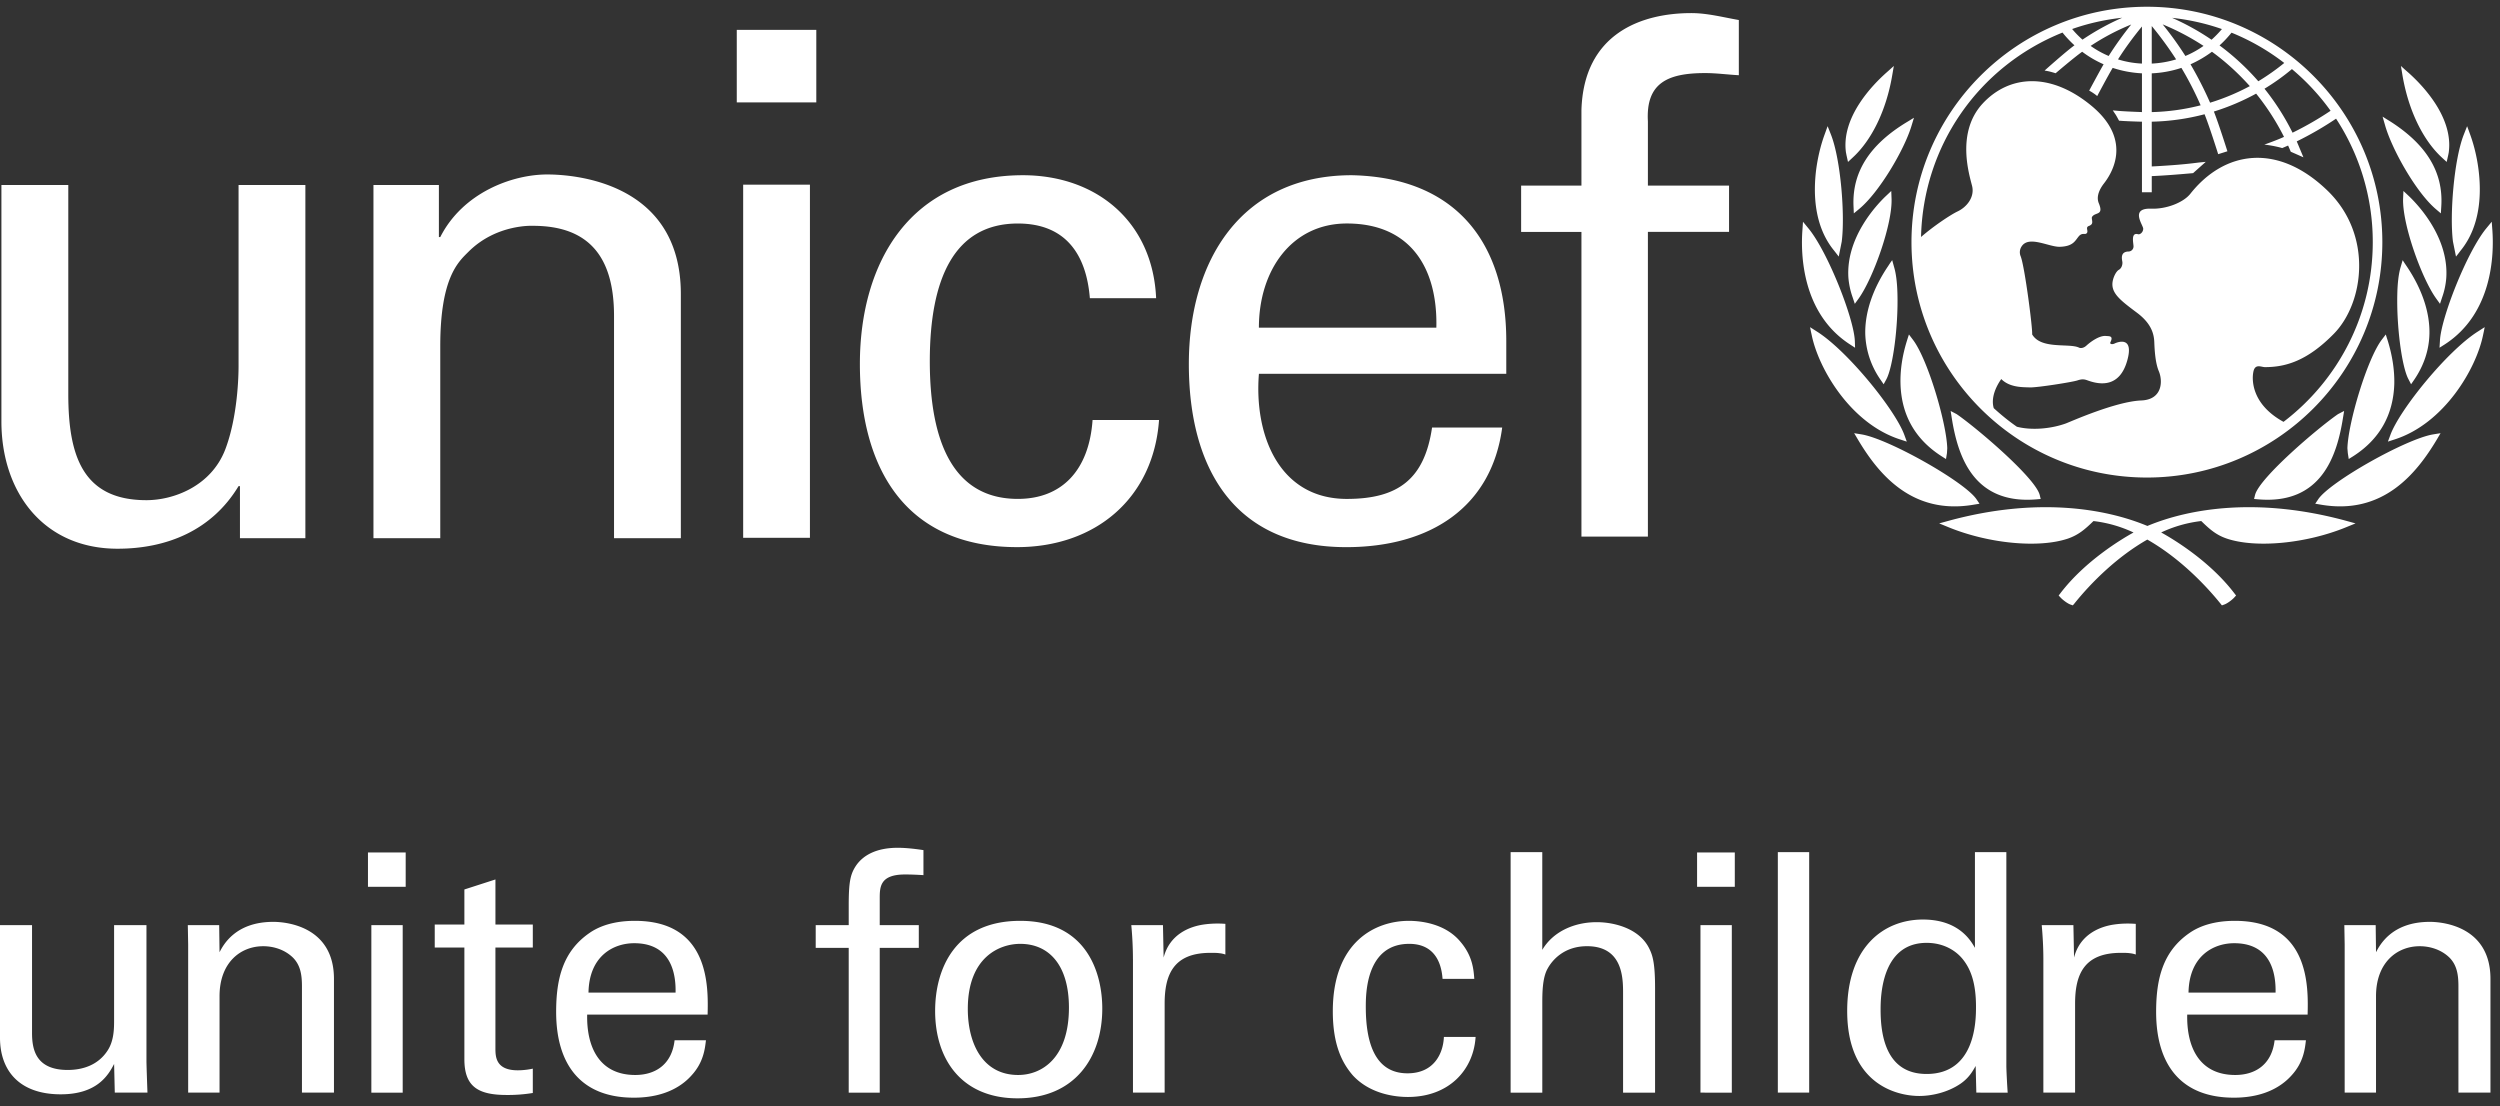 <svg xmlns="http://www.w3.org/2000/svg" width="113" height="50" viewBox="0 0 113 50">
    <rect x="0" y="0" width="113" height="50" fill="#333333" stroke="none"/>
    <g fill="#FFF" fill-rule="evenodd">
        <path d="M103.216 19.068c-1.413-.775-1.442-1.852-1.366-2.25.073-.4.354-.224.527-.224.93 0 1.907-.277 3.114-1.508 1.36-1.387 1.787-4.474-.3-6.481-2.255-2.169-4.651-1.789-6.19.157-.32.399-1.09.695-1.762.67-.986-.037-.366.741-.366.905 0 .164-.148.277-.234.25-.337-.094-.204.404-.204.555a.23.23 0 0 1-.21.226c-.42 0-.306.376-.293.477.011.101-.025.275-.162.352-.134.074-.29.401-.29.652 0 .452.415.766 1.106 1.283.69.514.777 1.004.789 1.357.014.35.045.916.205 1.293.186.45.16 1.28-.794 1.319-1.167.045-3.241.979-3.419 1.042-.657.235-1.522.319-2.203.146-.37-.256-.716-.54-1.047-.841-.135-.47.1-.975.34-1.315.39.39.968.364 1.293.378.325.011 1.924-.24 2.147-.316.227-.076.327-.05.466 0 .609.223 1.446.29 1.782-.878.34-1.17-.465-.842-.563-.791-.102.05-.239.037-.188-.064.147-.298-.075-.262-.201-.276-.328-.032-.757.314-.893.44-.139.126-.277.113-.325.088-.437-.216-1.724.095-2.123-.603.035-.188-.327-3.027-.515-3.52a.472.472 0 0 1 .047-.463c.33-.49 1.231.04 1.72.027.588-.017.685-.26.843-.458.155-.193.27-.086.353-.139.105-.07.007-.207.042-.283.04-.076.083-.038.183-.125.103-.09-.012-.278.039-.352.144-.22.539-.043.3-.616-.128-.314.053-.653.227-.88.286-.367 1.382-1.911-.552-3.516-1.85-1.534-3.718-1.408-4.926-.102-1.205 1.307-.601 3.216-.476 3.717.128.504-.237.96-.657 1.157-.325.156-1.08.659-1.649 1.154.093-4.1 2.58-7.703 6.394-9.24.162.205.344.397.54.576-.422.31-1.35 1.142-1.35 1.142s.124.018.242.047c.082.02.257.074.257.074s.815-.698 1.2-.972c.298.225.622.415.969.567-.184.315-.652 1.19-.652 1.19s.111.06.206.127c.095.063.156.12.156.12s.506-.955.7-1.275c.426.142.871.224 1.323.247v1.751c-.255-.009-.894-.034-1.155-.062l-.163-.014.09.135c.072.1.121.2.172.293l.02.038.044.002c.187.018.773.039.992.043v3.19h.443v-.73c.648-.03 1.19-.075 1.84-.132l.029-.003.572-.51-.311.03c-.69.09-1.294.13-1.845.163l-.285.015V5.5c.799-.017 1.604-.129 2.387-.336.215.528.616 1.805.616 1.805l.417-.131s-.4-1.268-.612-1.796a10.387 10.387 0 0 0 1.91-.81 10.88 10.88 0 0 1 1.26 1.955c-.313.146-.89.35-.89.35.46.049.809.156.809.156l.266-.114c.042.091.12.279.12.279l.573.253-.067-.16s-.188-.453-.235-.56c.608-.298 1.202-.64 1.777-1.027a10.173 10.173 0 0 1 1.659 5.58c0 3.312-1.583 6.256-4.033 8.123zM95.924.802a11.36 11.36 0 0 0-1.795.99 4.268 4.268 0 0 1-.468-.48c.725-.256 1.49-.426 2.263-.51zm-.612 1.728a4.217 4.217 0 0 1-.815-.455c.573-.38 1.188-.705 1.835-.968-.366.455-.708.93-1.02 1.423zm1.504-1.333v1.677a4.311 4.311 0 0 1-1.082-.19c.324-.512.69-1.009 1.082-1.487zm.443 2.118a4.96 4.96 0 0 0 1.34-.247c.324.54.615 1.108.87 1.692a9.829 9.829 0 0 1-2.21.307V3.315zm0-2.138c.39.474.758.975 1.102 1.507a4.509 4.509 0 0 1-1.102.19V1.178zm2.341.898a4.34 4.34 0 0 1-.82.455 15.374 15.374 0 0 0-1.027-1.428c.645.265 1.263.591 1.847.973zm.83-.761a4.863 4.863 0 0 1-.468.482 11.16 11.16 0 0 0-1.786-.99c.774.086 1.53.254 2.254.508zm1.261 2.579a10 10 0 0 1-1.795.749 16.878 16.878 0 0 0-.885-1.736c.338-.151.667-.342.969-.567.623.453 1.197.978 1.711 1.554zm-.826-2.416c.848.343 1.652.805 2.383 1.369-.366.3-.762.578-1.172.827a11.047 11.047 0 0 0-1.753-1.62c.199-.179.375-.37.542-.576zm4.478 3.53c-.548.367-1.123.699-1.72.991a10.923 10.923 0 0 0-1.268-1.988 9.836 9.836 0 0 0 1.24-.887c.66.554 1.25 1.188 1.748 1.885zm-8.3-4.702c-5.874 0-10.644 4.772-10.644 10.64 0 5.87 4.77 10.64 10.644 10.64 5.861 0 10.639-4.77 10.639-10.64 0-5.868-4.778-10.64-10.64-10.64z"/>
        <path d="M97.062 23.773c1.912-.798 5.002-1.312 8.964-.238l.445.122-.426.174c-1.807.74-4.074.956-5.389.515-.494-.166-.792-.437-1.159-.795a5.83 5.83 0 0 0-1.812.516c.526.29 2.187 1.28 3.305 2.746l.081.104-.09.098c-.09.098-.31.268-.453.313l-.098.035-.064-.08c-.805-.996-1.971-2.134-3.307-2.894-1.335.76-2.5 1.898-3.3 2.895l-.067.078-.1-.034c-.139-.045-.36-.216-.45-.314l-.091-.097.08-.104c1.117-1.463 2.775-2.453 3.304-2.744a5.83 5.83 0 0 0-1.81-.517c-.367.357-.669.627-1.163.795-1.311.44-3.573.225-5.383-.514l-.428-.176.445-.122c3.963-1.074 7.052-.559 8.966.238zM85.435 3.131l.166-.149-.076.441c-.267 1.561-.921 2.916-1.798 3.713l-.198.184-.07-.316s-.02-.11-.022-.112c-.22-1.603 1.21-3.06 1.831-3.612l.167-.149zm-2.897 2.766l.071-.194.15.381c.443 1.125.641 3.636.487 4.837l-.135.677-.103-.134-.104-.133c-.92-1.12-.945-2.61-.813-3.667.099-.746.28-1.307.378-1.574l.07-.193zm-1.056 4.32l.013-.194.25.304c.882 1.076 2.058 4.084 2.094 5.09l.01.301-.252-.164c-2.15-1.409-2.207-4.061-2.129-5.139l.014-.197zm.369 4.752l-.036-.181.31.198c1.385.875 3.536 3.535 3.952 4.674l.11.302-.305-.1c-2.232-.718-3.68-3.187-3.992-4.712l-.04-.181zm4.486-9.54l.174-.106-.119.392c-.333 1.08-1.456 2.983-2.355 3.728l-.244.202-.015-.348c-.057-1.517.721-2.745 2.384-3.761l.175-.106zm-.978 3.323l.126-.12.013.344c.046 1.14-.823 3.583-1.481 4.51l-.18.248-.096-.29a3.5 3.5 0 0 1-.193-.888c-.119-1.813 1.261-3.28 1.685-3.686l.126-.118zm.068 3.146l.1-.14.088.321c.088.29.138.711.15 1.222.038 1.448-.202 3.278-.5 3.841l-.124.227-.147-.214a3.817 3.817 0 0 1-.684-2.055c-.02-.973.333-2.033 1.028-3.064l.09-.138zm.81 3.365l.047-.145.183.242c.667.878 1.518 3.76 1.549 4.902l-.013.217-.044.27-.2-.127c-1.192-.763-1.815-1.863-1.856-3.269-.017-.62.08-1.274.29-1.948l.044-.142zm-2.344 4.46l-.086-.143.332.054c1.22.198 4.67 2.145 5.2 2.935l.135.2-.24.039c-2.84.499-4.359-1.438-5.255-2.939l-.086-.145zm4.3-.995l-.024-.152.274.144c.92.634 3.556 2.88 3.753 3.655l.043.179-.184.016c-2.876.247-3.57-1.987-3.837-3.687l-.024-.155zm20.33-15.746l.162.149.17.148c.622.554 2.048 2.011 1.828 3.613l-.022.112-.071.316-.2-.184c-.874-.796-1.526-2.152-1.795-3.713l-.073-.44zm2.99 2.721l.072.193.07.194c.097.267.28.828.374 1.575.134 1.055.103 2.548-.811 3.665l-.102.135-.105.133-.137-.678c-.154-1.2.046-3.711.49-4.836l.149-.38zm1.114 4.32l.014.195.015.197c.076 1.077.018 3.73-2.13 5.137l-.26.166.019-.301c.034-1.007 1.212-4.014 2.091-5.09l.25-.304zm-.319 4.763l-.035.181-.039.182c-.311 1.526-1.76 3.994-3.994 4.713l-.307.099.113-.302c.418-1.14 2.57-3.798 3.953-4.673l.31-.2zm-4.615-9.514l.174.11.178.11c1.637 1.046 2.391 2.293 2.303 3.808l-.021.345-.239-.204c-.887-.762-1.972-2.686-2.282-3.776l-.113-.393zm.942 3.36l.128.12.125.118c.425.406 1.803 1.872 1.684 3.686a3.363 3.363 0 0 1-.189.888l-.095.289-.178-.247c-.663-.927-1.532-3.372-1.49-4.51l.015-.344zm-.035 3.127l.09.14.093.137c.696 1.032 1.051 2.091 1.027 3.065-.018.72-.247 1.413-.682 2.055l-.147.213-.118-.227c-.304-.563-.54-2.392-.505-3.84.01-.511.063-.934.149-1.223l.093-.32zm-.762 3.359l.044.145.046.142c.207.674.307 1.327.294 1.948-.044 1.406-.667 2.506-1.856 3.268l-.203.127-.042-.269-.018-.217c.032-1.143.888-4.024 1.55-4.902l.185-.242zm2.476 4.462l-.085.144-.085.145c-.899 1.5-2.416 3.438-5.258 2.939l-.237-.04.134-.2c.529-.79 3.978-2.736 5.199-2.934l.332-.054zm-4.36-1.004l-.024.152-.026.155c-.27 1.7-.963 3.934-3.837 3.687l-.183-.016.044-.18c.193-.772 2.83-3.02 3.75-3.655l.275-.143zM33.591 24.31V8.348h3.018V24.31h-3.018zm-.289-19.683V1.351h3.595v3.276h-3.595zm-22.52 3.735h3.021v15.964h-2.957v-2.353h-.063c-1.21 2.005-3.245 2.829-5.47 2.829-3.34 0-5.249-2.543-5.249-5.754V8.362h3.023v9.446c0 2.765.636 4.8 3.53 4.8 1.237 0 2.925-.635 3.563-2.288.571-1.495.603-3.373.603-3.754V8.362zm9.056 2.354h.062c1.017-2.005 3.243-2.83 4.833-2.83 1.112 0 6.041.286 6.041 5.405v11.035h-3.02V14.277c0-2.639-1.113-4.07-3.658-4.07 0 0-1.654-.095-2.924 1.176-.443.445-1.272 1.143-1.272 4.261v8.682h-3.02V8.361h2.958v2.355zm29.424 2.765c-.16-1.992-1.104-3.378-3.255-3.378-2.872 0-3.98 2.492-3.98 6.225 0 3.725 1.108 6.222 3.98 6.222 1.988 0 3.22-1.293 3.377-3.567h3.005c-.255 3.567-2.904 5.747-6.414 5.747-5.085 0-7.108-3.6-7.108-8.277 0-4.65 2.337-8.533 7.364-8.533 3.35 0 5.875 2.117 6.026 5.56h-2.995zm15.661 1.331c.066-2.653-1.136-4.71-4.044-4.71-2.497 0-3.977 2.112-3.977 4.71h8.021zm-8.02 2.083c-.223 2.78.915 5.656 3.976 5.656 2.337 0 3.51-.914 3.85-3.225h3.17c-.479 3.607-3.262 5.405-7.049 5.405-5.088 0-7.114-3.6-7.114-8.277 0-4.651 2.344-8.534 7.367-8.534 4.74.1 6.981 3.097 6.981 7.492v1.483H56.902zm14.578 7.36V10.482h-2.726V8.389h2.726V4.982c.1-3.476 2.72-4.39 4.966-4.39.723 0 1.422.186 2.148.313V3.4c-.508-.027-1.011-.097-1.519-.097-1.702 0-2.687.447-2.591 2.182v2.903h3.668v2.093h-3.668v13.773H71.48zM1.448 41.817v4.872c0 .74.165 1.673 1.614 1.673.708 0 1.371-.24 1.779-.845.316-.452.316-1.04.316-1.416v-4.284H6.62v6.153c0 .151.03.997.045 1.417H5.188l-.03-1.296c-.272.528-.785 1.372-2.413 1.372-1.87 0-2.745-1.07-2.745-2.562v-5.084h1.448zm7.057.875l-.016-.875h1.418l.016 1.223c.165-.317.708-1.372 2.427-1.372.68 0 2.745.255 2.745 2.578v5.141h-1.447v-4.81c0-.496-.061-.948-.409-1.295-.361-.35-.859-.513-1.341-.513-1.026 0-1.975.737-1.975 2.26v4.358H8.505v-6.695zm8.28 6.695v-7.57h1.417v7.57h-1.418zm-.153-9.303V38.53h1.705v1.554h-1.705zm3.017 1.704h1.341v-1.584l1.404-.453v2.037h1.689v1.04h-1.69v4.54c0 .376 0 1.01 1.01 1.01.287 0 .558-.046.68-.076v1.101a7 7 0 0 1-1.176.09c-1.298 0-1.917-.377-1.917-1.614v-5.05H19.65v-1.04zm10.887 3.076c.015-.724-.12-2.231-1.87-2.231-.92 0-2.035.557-2.066 2.231h3.936zm-3.996.995c-.03 1.568.618 2.73 2.172 2.73.92 0 1.658-.483 1.779-1.568h1.418c-.046.377-.106.994-.649 1.584-.332.375-1.086 1.01-2.609 1.01-2.382 0-3.513-1.479-3.513-3.877 0-1.492.301-2.728 1.493-3.558.724-.512 1.628-.558 2.067-.558 3.392 0 3.316 3.002 3.286 4.237H26.54zm15.2-6.303c-.242-.015-.543-.03-.83-.03-1.146 0-1.146.573-1.146 1.101v1.19h1.766v1.027h-1.766v6.543h-1.402v-6.543H36.87v-1.027h1.492v-.859c0-1.04.06-1.417.316-1.809.317-.482.92-.829 1.9-.829.409 0 .86.06 1.162.105v1.13zm4.283 9.033c1.071 0 2.293-.77 2.293-3.047 0-1.885-.875-2.88-2.203-2.88-.904 0-2.368.573-2.368 2.942 0 1.551.665 2.985 2.278 2.985zm.09-6.967c3.032 0 3.71 2.383 3.71 3.965 0 2.218-1.251 4.057-3.83 4.057-2.503 0-3.725-1.734-3.725-3.95 0-1.87.875-4.072 3.845-4.072zm5.096 1.735c0-.513-.028-1.041-.074-1.54h1.431l.03 1.464c.272-1.056 1.177-1.402 1.81-1.493a4.53 4.53 0 0 1 .981-.03v1.387a1.119 1.119 0 0 0-.271-.06c-.106-.016-.242-.016-.408-.016-1.673 0-2.066.996-2.066 2.292v4.026H51.21v-6.03zm13.995.888c-.03-.346-.135-1.583-1.507-1.583-1.963 0-1.963 2.278-1.963 2.85 0 1.553.38 3.002 1.885 3.002 1.206 0 1.614-.906 1.645-1.644h1.433c-.09 1.479-1.193 2.713-3.061 2.713-.513 0-1.688-.105-2.49-.979-.453-.527-.903-1.327-.903-2.895 0-3.152 1.93-4.087 3.438-4.087.499 0 1.628.105 2.322.935.559.648.604 1.267.635 1.688h-1.434zm3.077-5.73h1.43v4.419c.47-.8 1.406-1.252 2.46-1.252.798 0 1.945.287 2.382 1.206.15.302.256.665.256 1.766v4.734h-1.446V44.91c0-.68 0-2.142-1.63-2.142-1.054 0-1.583.65-1.779 1.01-.242.422-.242 1.132-.242 1.6v4.01H68.28V38.515zm8.58 10.872v-7.57h1.417v7.57H76.86zm-.153-9.303V38.53h1.705v1.554h-1.705zm3.65 9.303V38.515h1.417v10.872h-1.417zm8.384-6c-.302-.393-.86-.77-1.659-.77-2.08 0-2.08 2.518-2.08 3.031 0 1.342.346 2.895 2.08 2.895 2.232 0 2.232-2.458 2.232-3.046 0-1.1-.257-1.704-.573-2.11zm.526-4.872h1.419v9.667c0 .166.032.814.06 1.205H89.33l-.03-1.205c-.122.21-.287.527-.68.799-.617.421-1.356.557-1.87.557-1.01 0-3.257-.526-3.257-3.843 0-2.881 1.643-4.132 3.424-4.132 1.628 0 2.17.964 2.35 1.28v-4.328zm3.092 4.842c0-.513-.029-1.041-.074-1.54h1.432l.029 1.464c.27-1.056 1.176-1.402 1.81-1.493.422-.06.74-.045.98-.03v1.387a1.109 1.109 0 0 0-.273-.06c-.105-.016-.238-.016-.404-.016-1.675 0-2.066.996-2.066 2.292v4.026H92.36v-6.03zm10.496 1.507c.014-.724-.12-2.231-1.87-2.231-.919 0-2.034.557-2.065 2.231h3.935zm-3.994.995c-.031 1.568.616 2.73 2.17 2.73.92 0 1.657-.483 1.78-1.568h1.416c-.044.377-.105.994-.647 1.584-.335.375-1.087 1.01-2.61 1.01-2.38 0-3.514-1.479-3.514-3.877 0-1.492.302-2.728 1.495-3.558.724-.512 1.628-.558 2.065-.558 3.392 0 3.319 3.002 3.287 4.237h-5.442zm7.117-3.167l-.015-.875h1.417l.015 1.223c.168-.317.708-1.372 2.429-1.372.676 0 2.744.255 2.744 2.578v5.141h-1.448v-4.81c0-.496-.06-.948-.407-1.295-.361-.35-.86-.513-1.343-.513-1.026 0-1.975.737-1.975 2.26v4.358h-1.417v-6.695z"/>
    </g>
</svg>

